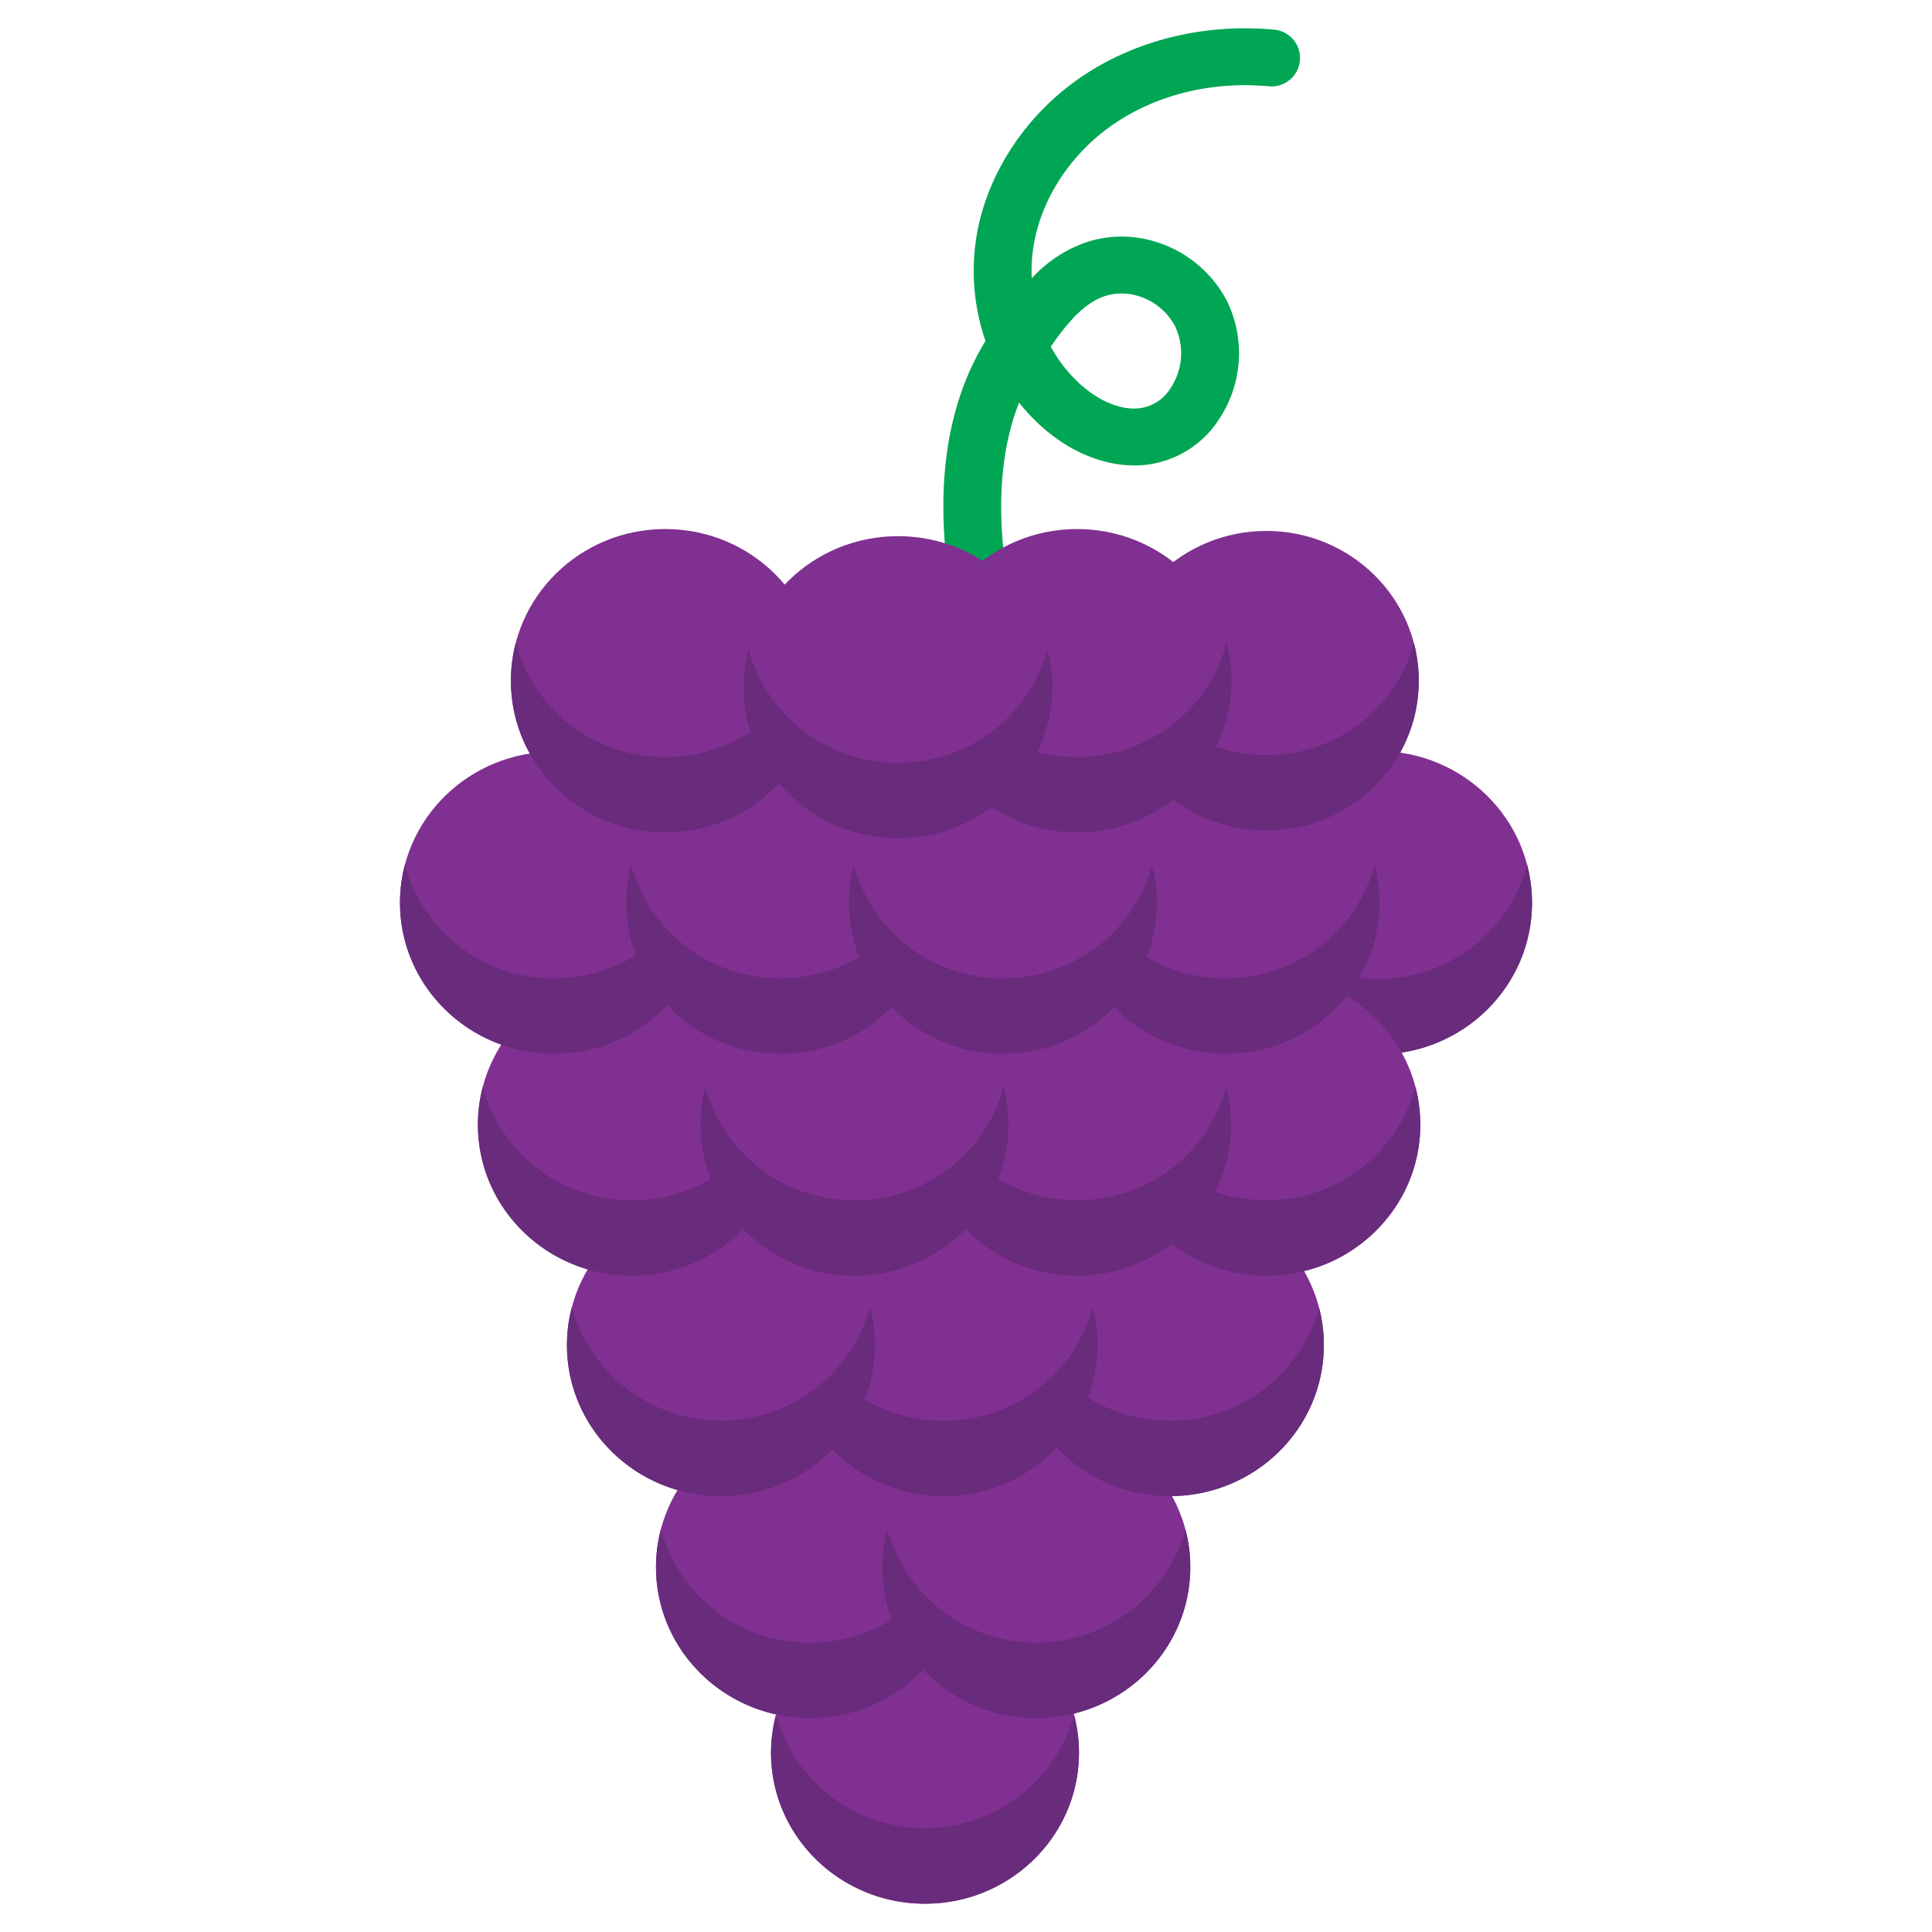 <svg xmlns="http://www.w3.org/2000/svg" data-name="Layer 1" viewBox="0 0 512 512"><path fill="#00a653" d="M275.953,215.426a7.681,7.681,0,0,1-6.995-4.436,226.194,226.194,0,0,1-16.023-48.747c-5.777-29.35-3.007-53.517,8.226-71.884a56.962,56.962,0,0,1-2.425-27.423c2.698-16.922,13.373-33.011,28.554-43.038,14.266-9.421,32.126-13.699,50.277-12.051a7.54,7.54,0,1,1-1.412,15.012c-14.653-1.33-28.965,2.061-40.308,9.552-11.699,7.726-19.906,20.01-21.955,32.859a41.751,41.751,0,0,0-.473,8.49,35.129,35.129,0,0,1,15.141-9.787,30.291,30.291,0,0,1,16.29-.3A31.894,31.894,0,0,1,325.108,79.674a31.548,31.548,0,0,1-1.892,31.184A26.615,26.615,0,0,1,299.519,123.324c-8.444-.313-17.109-4.261-24.396-11.119a51.673,51.673,0,0,1-5.058-5.509c-13.695,34.84,5.945,83.017,12.874,98.087a7.486,7.486,0,0,1-3.832,9.973A7.758,7.758,0,0,1,275.953,215.426Zm2.512-123.553a38.092,38.092,0,0,0,7.268,9.444c4.573,4.303,9.674,6.769,14.364,6.943a11.32,11.32,0,0,0,10.202-5.532,16.67,16.67,0,0,0,1.126-16.238,16.393,16.393,0,0,0-10.413-8.221,14.926,14.926,0,0,0-7.906.103C287.228,80.163,282.564,85.944,278.466,91.872Z"/><ellipse cx="365.092" cy="239.227" fill="#803091" rx="40.908" ry="40.202"/><path fill="#692b7c" d="M365.092,259.429a40.8,40.8,0,0,1-39.631-30.202,39.617,39.617,0,0,0-1.277,10c0,22.203,18.315,40.202,40.908,40.202S406,261.43,406,239.227a39.617,39.617,0,0,0-1.277-10A40.8,40.8,0,0,1,365.092,259.429Z"/><path fill="#803091" d="M285.94,464.48c0,22.1-18.27,40.02-40.81,40.02-22.53,0-40.8-17.92-40.8-40.02a40.148,40.148,0,0,1,29.51-38.46,41.159,41.159,0,0,1,11.29-1.56c22.29,0,40.41,17.53,40.8,39.3C285.94,464,285.94,464.24,285.94,464.48Z"/><path fill="#692b7c" d="M284.648,454.505a41.024,41.024,0,0,1-79.033-.022A39.353,39.353,0,0,0,204.33,464.48c0,22.1,18.27,40.02,40.8,40.02,22.54,0,40.81-17.92,40.81-40.02,0-.24,0-.48-.01-.72A39.288,39.288,0,0,0,284.648,454.505Z"/><ellipse cx="214.651" cy="415.297" fill="#803091" rx="40.806" ry="40.021"/><path fill="#692b7c" d="M214.651,435.318a40.687,40.687,0,0,1-39.521-30.021,39.366,39.366,0,0,0-1.284,10c0,22.103,18.269,40.021,40.806,40.021S255.457,437.4,255.457,415.297a39.366,39.366,0,0,0-1.284-10A40.687,40.687,0,0,1,214.651,435.318Z"/><path fill="#803091" d="M315.44,415.3c0,22.1-18.27,40.02-40.81,40.02S233.83,437.4,233.83,415.3c0-20.66,15.95-37.66,36.44-39.79a41.852,41.852,0,0,1,4.36-.23,40.648,40.648,0,0,1,39.76,30.98A39.033,39.033,0,0,1,315.44,415.3Z"/><path fill="#692b7c" d="M314.149,405.324a41.024,41.024,0,0,1-79.03-.007A39.362,39.362,0,0,0,233.83,415.3c0,22.1,18.26,40.02,40.8,40.02S315.44,437.4,315.44,415.3a39.033,39.033,0,0,0-1.05-9.04C314.316,405.945,314.23,405.636,314.149,405.324Z"/><ellipse cx="310.029" cy="356.471" fill="#803091" rx="40.806" ry="40.021"/><path fill="#692b7c" d="M310.029,376.492a40.687,40.687,0,0,1-39.521-30.021,39.366,39.366,0,0,0-1.284,10c0,22.103,18.269,40.021,40.806,40.021s40.806-17.918,40.806-40.021a39.366,39.366,0,0,0-1.284-10A40.687,40.687,0,0,1,310.029,376.492Z"/><ellipse cx="335.594" cy="298.053" fill="#803091" rx="40.806" ry="40.021"/><path fill="#692b7c" d="M335.594,318.073a40.687,40.687,0,0,1-39.522-30.021,39.366,39.366,0,0,0-1.284,10c0,22.103,18.269,40.021,40.806,40.021s40.806-17.918,40.806-40.021a39.366,39.366,0,0,0-1.284-10A40.687,40.687,0,0,1,335.594,318.073Z"/><ellipse cx="285.447" cy="298.053" fill="#803091" rx="40.806" ry="40.021"/><ellipse cx="250.049" cy="356.471" fill="#803091" rx="40.806" ry="40.021"/><path fill="#692b7c" d="M250.049 376.492a40.687 40.687 0 0 1-39.521-30.021 39.366 39.366 0 0 0-1.284 10c0 22.103 18.269 40.021 40.806 40.021S290.855 378.574 290.855 356.471a39.366 39.366 0 0 0-1.284-10A40.687 40.687 0 0 1 250.049 376.492zM285.447 318.073a40.687 40.687 0 0 1-39.521-30.021 39.366 39.366 0 0 0-1.284 10c0 22.103 18.269 40.021 40.806 40.021s40.806-17.918 40.806-40.021a39.366 39.366 0 0 0-1.284-10A40.687 40.687 0 0 1 285.447 318.073z"/><ellipse cx="191.053" cy="356.471" fill="#803091" rx="40.806" ry="40.021"/><path fill="#692b7c" d="M230.574,346.471a41.025,41.025,0,0,1-79.043,0,39.366,39.366,0,0,0-1.284,10c0,22.103,18.269,40.021,40.806,40.021s40.806-17.918,40.806-40.021A39.366,39.366,0,0,0,230.574,346.471Z"/><ellipse cx="167.454" cy="298.053" fill="#803091" rx="40.806" ry="40.021"/><path fill="#692b7c" d="M167.454,318.073a40.687,40.687,0,0,1-39.522-30.021,39.366,39.366,0,0,0-1.284,10c0,22.103,18.269,40.021,40.806,40.021s40.806-17.918,40.806-40.021a39.366,39.366,0,0,0-1.284-10A40.687,40.687,0,0,1,167.454,318.073Z"/><ellipse cx="226.451" cy="298.053" fill="#803091" rx="40.806" ry="40.021"/><path fill="#692b7c" d="M226.451,318.073a40.687,40.687,0,0,1-39.521-30.021,39.366,39.366,0,0,0-1.284,10c0,22.103,18.269,40.021,40.806,40.021s40.806-17.918,40.806-40.021a39.366,39.366,0,0,0-1.284-10A40.687,40.687,0,0,1,226.451,318.073Z"/><ellipse cx="324.778" cy="239.227" fill="#803091" rx="40.806" ry="40.021"/><path fill="#692b7c" d="M324.778,259.248a40.687,40.687,0,0,1-39.522-30.021,39.366,39.366,0,0,0-1.284,10c0,22.103,18.269,40.021,40.806,40.021s40.806-17.918,40.806-40.021a39.366,39.366,0,0,0-1.284-10A40.687,40.687,0,0,1,324.778,259.248Z"/><ellipse cx="146.806" cy="239.227" fill="#803091" rx="40.806" ry="40.021"/><path fill="#692b7c" d="M146.806,259.248a40.687,40.687,0,0,1-39.521-30.021,39.366,39.366,0,0,0-1.284,10c0,22.103,18.269,40.021,40.806,40.021s40.806-17.918,40.806-40.021a39.366,39.366,0,0,0-1.284-10A40.687,40.687,0,0,1,146.806,259.248Z"/><ellipse cx="206.785" cy="239.227" fill="#803091" rx="40.806" ry="40.021"/><path fill="#692b7c" d="M206.785,259.248a40.687,40.687,0,0,1-39.521-30.021,39.366,39.366,0,0,0-1.284,10c0,22.103,18.269,40.021,40.806,40.021s40.806-17.918,40.806-40.021a39.366,39.366,0,0,0-1.284-10A40.687,40.687,0,0,1,206.785,259.248Z"/><ellipse cx="265.782" cy="239.227" fill="#803091" rx="40.806" ry="40.021"/><path fill="#692b7c" d="M265.782,259.248a40.687,40.687,0,0,1-39.521-30.021,39.366,39.366,0,0,0-1.284,10c0,22.103,18.269,40.021,40.806,40.021s40.806-17.918,40.806-40.021a39.366,39.366,0,0,0-1.284-10A40.687,40.687,0,0,1,265.782,259.248Z"/><ellipse cx="176.304" cy="180.401" fill="#803091" rx="40.908" ry="40.202"/><path fill="#692b7c" d="M176.304,200.603a40.8,40.8,0,0,1-39.631-30.202,39.617,39.617,0,0,0-1.277,10c0,22.203,18.315,40.202,40.908,40.202s40.908-17.999,40.908-40.202a39.617,39.617,0,0,0-1.277-10A40.8,40.8,0,0,1,176.304,200.603Z"/><ellipse cx="335.594" cy="180.401" fill="#803091" rx="40.397" ry="39.699"/><path fill="#692b7c" d="M335.594,200.101a40.293,40.293,0,0,1-39.102-29.699,39.114,39.114,0,0,0-1.294,10c0,21.925,18.086,39.699,40.397,39.699s40.397-17.774,40.397-39.699a39.114,39.114,0,0,0-1.294-10A40.293,40.293,0,0,1,335.594,200.101Z"/><ellipse cx="285.447" cy="180.401" fill="#803091" rx="40.908" ry="40.202"/><path fill="#692b7c" d="M285.447,200.603a40.8,40.8,0,0,1-39.631-30.202,39.617,39.617,0,0,0-1.277,10c0,22.203,18.315,40.202,40.908,40.202s40.908-17.999,40.908-40.202a39.617,39.617,0,0,0-1.277-10A40.8,40.8,0,0,1,285.447,200.603Z"/><ellipse cx="237.987" cy="182.105" fill="#803091" rx="40.908" ry="40.021"/><path fill="#692b7c" d="M237.987,202.126A40.773,40.773,0,0,1,198.366,172.105a39.272,39.272,0,0,0-1.287,10c0,22.103,18.315,40.021,40.908,40.021s40.908-17.918,40.908-40.021a39.271,39.271,0,0,0-1.287-10A40.773,40.773,0,0,1,237.987,202.126Z"/></svg>